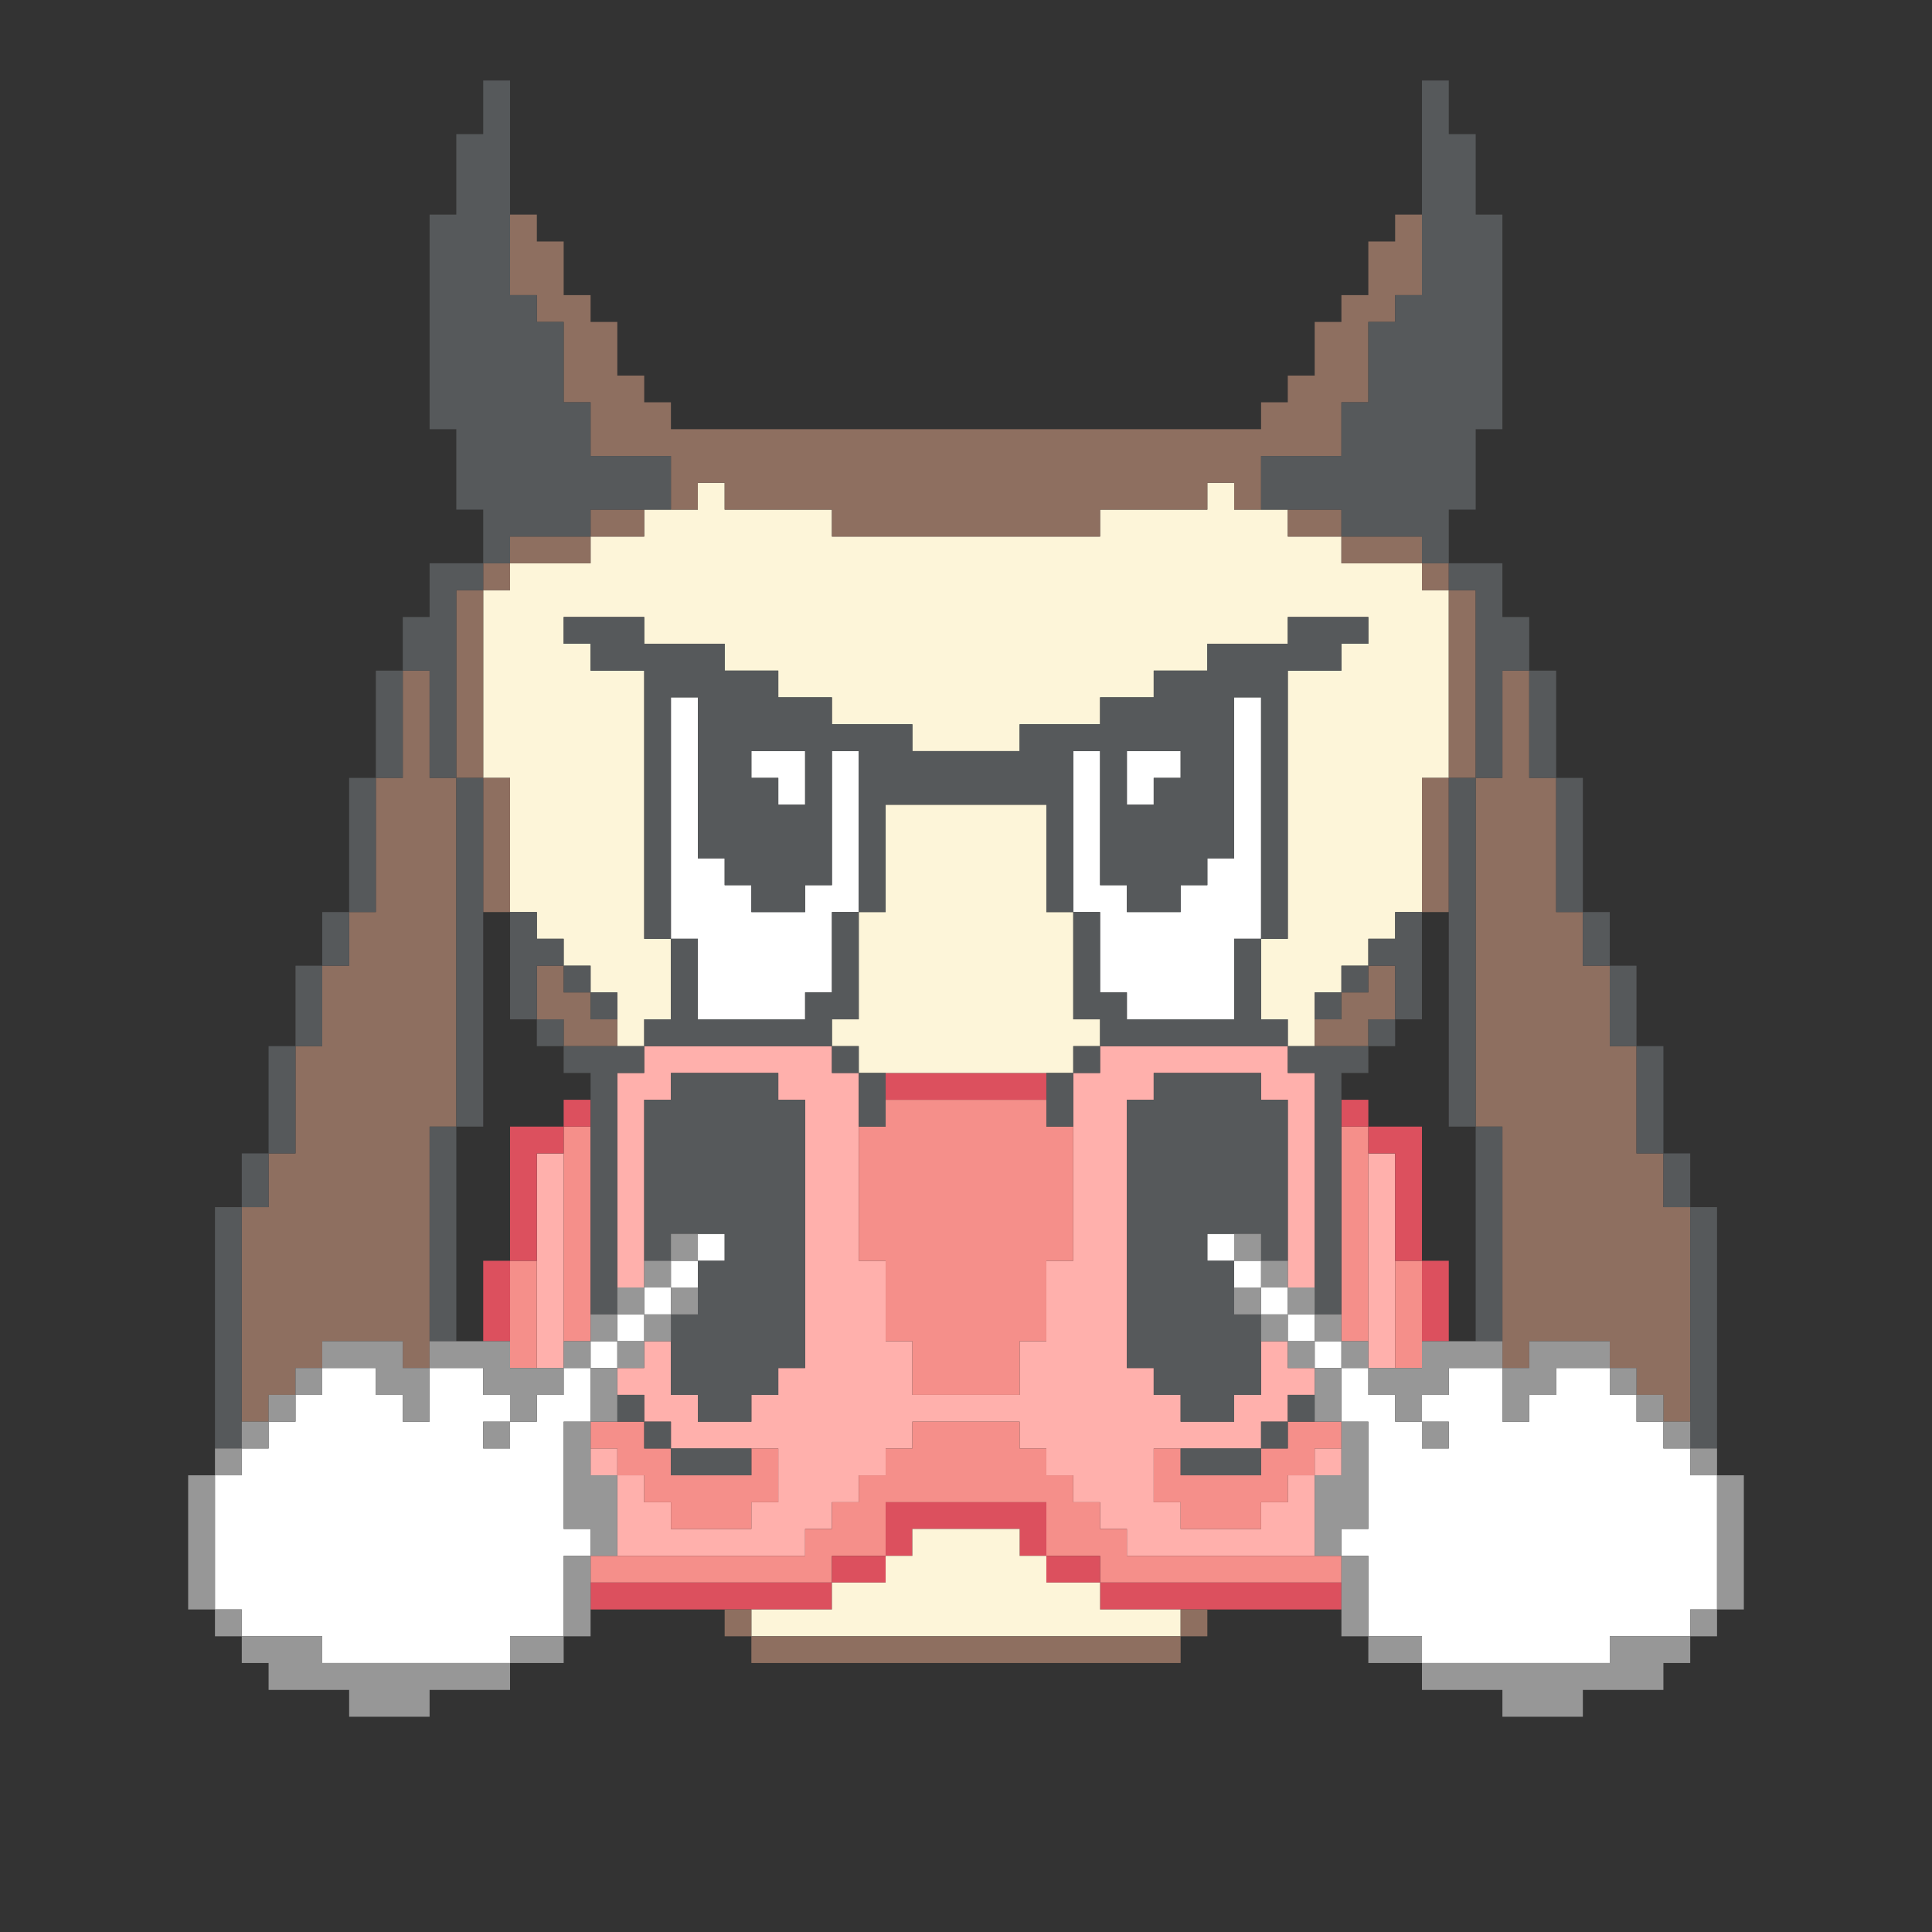 <svg id="Camada_1" data-name="Camada 1" xmlns="http://www.w3.org/2000/svg" viewBox="0 0 192 192">
  <rect x="0" y="0" width="192" height="192" fill="#333333" stroke="none"/>
  <defs>
    <style>
      .cls-1 {
        fill: #ffb0ac;
      }

      .cls-2 {
        fill: #f58f8a;
      }

      .cls-3 {
        fill: #dc505e;
      }

      .cls-4 {
        fill: #fdf5d9;
      }

      .cls-5 {
        fill: #8e6f60;
      }

      .cls-6 {
        fill: #fff;
      }

      .cls-7 {
        fill: #56595b;
      }

      .cls-8 {
        fill: #979797;
      }
    </style>
  </defs>
  <g>
    <g>
      <polygon class="cls-1" points="135.983 114.625 135.983 117.29 135.983 119.965 135.983 122.62 135.983 125.295 135.983 127.949 135.983 130.624 135.983 133.289 135.983 135.954 138.648 135.954 138.648 133.289 138.648 130.624 138.648 127.949 138.648 125.295 138.648 122.62 138.648 119.965 138.648 117.29 138.648 114.625 135.983 114.625"/>
      <rect class="cls-1" x="130.653" y="143.949" width="2.655" height="2.665"/>
      <polygon class="cls-1" points="127.979 149.289 125.324 149.289 125.324 151.943 122.649 151.943 119.984 151.943 117.329 151.943 117.329 149.289 114.654 149.289 114.654 146.614 114.654 143.949 117.329 143.949 119.984 143.949 122.649 143.949 125.324 143.949 125.324 141.284 127.979 141.284 127.979 138.619 130.653 138.619 130.653 135.954 127.979 135.954 127.979 133.289 125.324 133.289 125.324 135.954 125.324 138.619 122.649 138.619 122.649 141.284 119.984 141.284 117.329 141.284 117.329 138.619 114.654 138.619 114.654 135.954 111.989 135.954 111.989 133.289 111.989 130.624 111.989 127.949 111.989 125.295 111.989 122.62 111.989 119.965 111.989 117.29 111.989 114.625 111.989 111.96 111.989 109.295 114.654 109.295 114.654 106.631 117.329 106.631 119.984 106.631 122.649 106.631 125.324 106.631 125.324 109.295 127.979 109.295 127.979 111.96 127.979 114.625 127.979 117.29 127.979 119.965 127.979 122.62 127.979 125.295 127.979 127.949 130.653 127.949 130.653 125.295 130.653 122.62 130.653 119.965 130.653 117.29 130.653 114.625 130.653 111.96 130.653 109.295 130.653 106.631 127.979 106.631 127.979 103.966 125.324 103.966 122.649 103.966 119.984 103.966 117.329 103.966 114.654 103.966 111.989 103.966 109.324 103.966 109.324 106.631 106.659 106.631 106.659 109.295 106.659 111.96 106.659 114.625 106.659 117.29 106.659 119.965 106.659 122.62 106.659 125.295 103.985 125.295 103.985 127.949 103.985 130.624 103.985 133.289 101.33 133.289 101.33 135.954 101.33 138.619 98.655 138.619 96 138.619 93.345 138.619 90.67 138.619 90.67 135.954 90.67 133.289 88.015 133.289 88.015 130.624 88.015 127.949 88.015 125.295 85.341 125.295 85.341 122.62 85.341 119.965 85.341 117.29 85.341 114.625 85.341 111.96 85.341 109.295 85.341 106.631 82.676 106.631 82.676 103.966 80.011 103.966 77.346 103.966 74.671 103.966 72.016 103.966 69.351 103.966 66.676 103.966 64.021 103.966 64.021 106.631 61.347 106.631 61.347 109.295 61.347 111.96 61.347 114.625 61.347 117.29 61.347 119.965 61.347 122.62 61.347 125.295 61.347 127.949 64.021 127.949 64.021 125.295 64.021 122.62 64.021 119.965 64.021 117.29 64.021 114.625 64.021 111.96 64.021 109.295 66.676 109.295 66.676 106.631 69.351 106.631 72.016 106.631 74.671 106.631 77.346 106.631 77.346 109.295 80.011 109.295 80.011 111.96 80.011 114.625 80.011 117.29 80.011 119.965 80.011 122.62 80.011 125.295 80.011 127.949 80.011 130.624 80.011 133.289 80.011 135.954 77.346 135.954 77.346 138.619 74.671 138.619 74.671 141.284 72.016 141.284 69.351 141.284 69.351 138.619 66.676 138.619 66.676 135.954 66.676 133.289 64.021 133.289 64.021 135.954 61.347 135.954 61.347 138.619 64.021 138.619 64.021 141.284 66.676 141.284 66.676 143.949 69.351 143.949 72.016 143.949 74.671 143.949 77.346 143.949 77.346 146.614 77.346 149.289 74.671 149.289 74.671 151.943 72.016 151.943 69.351 151.943 66.676 151.943 66.676 149.289 64.021 149.289 64.021 146.614 61.347 146.614 61.347 149.289 61.347 151.943 61.347 154.618 64.021 154.618 66.676 154.618 69.351 154.618 72.016 154.618 74.671 154.618 77.346 154.618 80.011 154.618 80.011 151.943 82.676 151.943 82.676 149.289 85.341 149.289 85.341 146.614 88.015 146.614 88.015 143.949 90.67 143.949 90.67 141.284 93.345 141.284 96 141.284 98.655 141.284 101.33 141.284 101.33 143.949 103.985 143.949 103.985 146.614 106.659 146.614 106.659 149.289 109.324 149.289 109.324 151.943 111.989 151.943 111.989 154.618 114.654 154.618 117.329 154.618 119.984 154.618 122.649 154.618 125.324 154.618 127.979 154.618 130.653 154.618 130.653 151.943 130.653 149.289 130.653 146.614 127.979 146.614 127.979 149.289"/>
      <rect class="cls-1" x="58.692" y="143.949" width="2.655" height="2.665"/>
      <polygon class="cls-1" points="53.352 117.29 53.352 119.965 53.352 122.62 53.352 125.295 53.352 127.949 53.352 130.624 53.352 133.289 53.352 135.954 56.017 135.954 56.017 133.289 56.017 130.624 56.017 127.949 56.017 125.295 56.017 122.62 56.017 119.965 56.017 117.29 56.017 114.625 53.352 114.625 53.352 117.29"/>
    </g>
    <g>
      <polygon class="cls-2" points="138.648 125.295 138.648 127.949 138.648 130.624 138.648 133.289 138.648 135.954 141.313 135.954 141.313 133.289 141.313 130.624 141.313 127.949 141.313 125.295 138.648 125.295"/>
      <polygon class="cls-2" points="133.308 114.625 133.308 117.29 133.308 119.965 133.308 122.62 133.308 125.295 133.308 127.949 133.308 130.624 133.308 133.289 135.983 133.289 135.983 130.624 135.983 127.949 135.983 125.295 135.983 122.62 135.983 119.965 135.983 117.29 135.983 114.625 135.983 111.96 133.308 111.96 133.308 114.625"/>
      <polygon class="cls-2" points="127.979 154.618 125.324 154.618 122.649 154.618 119.984 154.618 117.329 154.618 114.654 154.618 111.989 154.618 111.989 151.943 109.324 151.943 109.324 149.289 106.659 149.289 106.659 146.614 103.985 146.614 103.985 143.949 101.33 143.949 101.33 141.284 98.655 141.284 96 141.284 93.345 141.284 90.67 141.284 90.67 143.949 88.015 143.949 88.015 146.614 85.341 146.614 85.341 149.289 82.676 149.289 82.676 151.943 80.011 151.943 80.011 154.618 77.346 154.618 74.671 154.618 72.016 154.618 69.351 154.618 66.676 154.618 64.021 154.618 61.347 154.618 58.692 154.618 58.692 157.273 61.347 157.273 64.021 157.273 66.676 157.273 69.351 157.273 72.016 157.273 74.671 157.273 77.346 157.273 80.011 157.273 82.676 157.273 82.676 154.618 85.341 154.618 88.015 154.618 88.015 151.943 88.015 149.289 90.67 149.289 93.345 149.289 96 149.289 98.655 149.289 101.33 149.289 103.985 149.289 103.985 151.943 103.985 154.618 106.659 154.618 109.324 154.618 109.324 157.273 111.989 157.273 114.654 157.273 117.329 157.273 119.984 157.273 122.649 157.273 125.324 157.273 127.979 157.273 130.653 157.273 133.308 157.273 133.308 154.618 130.653 154.618 127.979 154.618"/>
      <polygon class="cls-2" points="127.979 141.284 127.979 143.949 125.324 143.949 125.324 146.614 122.649 146.614 119.984 146.614 117.329 146.614 117.329 143.949 114.654 143.949 114.654 146.614 114.654 149.289 117.329 149.289 117.329 151.943 119.984 151.943 122.649 151.943 125.324 151.943 125.324 149.289 127.979 149.289 127.979 146.614 130.653 146.614 130.653 143.949 133.308 143.949 133.308 141.284 130.653 141.284 127.979 141.284"/>
      <polygon class="cls-2" points="88.015 127.949 88.015 130.624 88.015 133.289 90.67 133.289 90.67 135.954 90.67 138.619 93.345 138.619 96 138.619 98.655 138.619 101.33 138.619 101.33 135.954 101.33 133.289 103.985 133.289 103.985 130.624 103.985 127.949 103.985 125.295 106.659 125.295 106.659 122.62 106.659 119.965 106.659 117.29 106.659 114.625 106.659 111.96 103.985 111.96 103.985 109.295 101.33 109.295 98.655 109.295 96 109.295 93.345 109.295 90.67 109.295 88.015 109.295 88.015 111.96 85.341 111.96 85.341 114.625 85.341 117.29 85.341 119.965 85.341 122.62 85.341 125.295 88.015 125.295 88.015 127.949"/>
      <polygon class="cls-2" points="58.692 143.949 61.347 143.949 61.347 146.614 64.021 146.614 64.021 149.289 66.676 149.289 66.676 151.943 69.351 151.943 72.016 151.943 74.671 151.943 74.671 149.289 77.346 149.289 77.346 146.614 77.346 143.949 74.671 143.949 74.671 146.614 72.016 146.614 69.351 146.614 66.676 146.614 66.676 143.949 64.021 143.949 64.021 141.284 61.347 141.284 58.692 141.284 58.692 143.949"/>
      <polygon class="cls-2" points="58.692 130.624 58.692 127.949 58.692 125.295 58.692 122.62 58.692 119.965 58.692 117.29 58.692 114.625 58.692 111.96 56.017 111.96 56.017 114.625 56.017 117.29 56.017 119.965 56.017 122.62 56.017 125.295 56.017 127.949 56.017 130.624 56.017 133.289 58.692 133.289 58.692 130.624"/>
      <polygon class="cls-2" points="50.687 127.949 50.687 130.624 50.687 133.289 50.687 135.954 53.352 135.954 53.352 133.289 53.352 130.624 53.352 127.949 53.352 125.295 50.687 125.295 50.687 127.949"/>
    </g>
    <g>
      <polygon class="cls-3" points="141.313 125.295 141.313 127.949 141.313 130.624 141.313 133.289 143.978 133.289 143.978 130.624 143.978 127.949 143.978 125.295 141.313 125.295"/>
      <polygon class="cls-3" points="141.313 119.965 141.313 117.29 141.313 114.625 141.313 111.96 138.648 111.96 135.983 111.96 135.983 114.625 138.648 114.625 138.648 117.29 138.648 119.965 138.648 122.62 138.648 125.295 141.313 125.295 141.313 122.62 141.313 119.965"/>
      <rect class="cls-3" x="133.308" y="109.295" width="2.675" height="2.665"/>
      <polygon class="cls-3" points="127.979 157.273 125.324 157.273 122.649 157.273 119.984 157.273 117.329 157.273 114.654 157.273 111.989 157.273 109.324 157.273 109.324 159.948 111.989 159.948 114.654 159.948 117.329 159.948 119.984 159.948 122.649 159.948 125.324 159.948 127.979 159.948 130.653 159.948 133.308 159.948 133.308 157.273 130.653 157.273 127.979 157.273"/>
      <polygon class="cls-3" points="106.659 154.618 103.985 154.618 103.985 157.273 106.659 157.273 109.324 157.273 109.324 154.618 106.659 154.618"/>
      <polygon class="cls-3" points="103.985 149.289 101.33 149.289 98.655 149.289 96 149.289 93.345 149.289 90.67 149.289 88.015 149.289 88.015 151.943 88.015 154.618 90.67 154.618 90.67 151.943 93.345 151.943 96 151.943 98.655 151.943 101.33 151.943 101.33 154.618 103.985 154.618 103.985 151.943 103.985 149.289"/>
      <polygon class="cls-3" points="93.345 109.295 96 109.295 98.655 109.295 101.33 109.295 103.985 109.295 103.985 106.631 101.33 106.631 98.655 106.631 96 106.631 93.345 106.631 90.67 106.631 88.015 106.631 88.015 109.295 90.67 109.295 93.345 109.295"/>
      <polygon class="cls-3" points="82.676 154.618 82.676 157.273 85.341 157.273 88.015 157.273 88.015 154.618 85.341 154.618 82.676 154.618"/>
      <polygon class="cls-3" points="77.346 157.273 74.671 157.273 72.016 157.273 69.351 157.273 66.676 157.273 64.021 157.273 61.347 157.273 58.692 157.273 58.692 159.948 61.347 159.948 64.021 159.948 66.676 159.948 69.351 159.948 72.016 159.948 74.671 159.948 77.346 159.948 80.011 159.948 82.676 159.948 82.676 157.273 80.011 157.273 77.346 157.273"/>
      <rect class="cls-3" x="56.017" y="109.295" width="2.675" height="2.665"/>
      <polygon class="cls-3" points="50.687 111.96 50.687 114.625 50.687 117.29 50.687 119.965 50.687 122.62 50.687 125.295 53.352 125.295 53.352 122.62 53.352 119.965 53.352 117.29 53.352 114.625 56.017 114.625 56.017 111.96 53.352 111.96 50.687 111.96"/>
      <polygon class="cls-3" points="48.022 127.949 48.022 130.624 48.022 133.289 50.687 133.289 50.687 130.624 50.687 127.949 50.687 125.295 48.022 125.295 48.022 127.949"/>
    </g>
    <g>
      <polygon class="cls-4" points="141.313 58.653 141.313 55.978 138.648 55.978 135.983 55.978 133.308 55.978 133.308 53.323 130.653 53.323 127.979 53.323 127.979 50.648 125.324 50.648 122.649 50.648 122.649 47.983 119.984 47.983 119.984 50.648 117.329 50.648 114.654 50.648 111.989 50.648 109.324 50.648 109.324 53.323 106.659 53.323 103.985 53.323 101.33 53.323 98.655 53.323 96 53.323 93.345 53.323 90.67 53.323 88.015 53.323 85.341 53.323 82.676 53.323 82.676 50.648 80.011 50.648 77.346 50.648 74.671 50.648 72.016 50.648 72.016 47.983 69.351 47.983 69.351 50.648 66.676 50.648 64.021 50.648 64.021 53.323 61.347 53.323 58.692 53.323 58.692 55.978 56.017 55.978 53.352 55.978 50.687 55.978 50.687 58.653 48.022 58.653 48.022 61.318 48.022 63.972 48.022 66.647 48.022 69.302 48.022 71.977 48.022 74.642 48.022 77.307 50.687 77.307 50.687 79.972 50.687 82.647 50.687 85.301 50.687 87.966 50.687 90.641 53.352 90.641 53.352 93.296 56.017 93.296 56.017 95.971 58.692 95.971 58.692 98.626 61.347 98.626 61.347 101.301 61.347 103.966 64.021 103.966 64.021 101.301 66.676 101.301 66.676 98.626 66.676 95.971 66.676 93.296 64.021 93.296 64.021 90.641 64.021 87.966 64.021 85.301 64.021 82.647 64.021 79.972 64.021 77.307 64.021 74.642 64.021 71.977 64.021 69.302 64.021 66.647 61.347 66.647 58.692 66.647 58.692 63.972 56.017 63.972 56.017 61.318 58.692 61.318 61.347 61.318 64.021 61.318 64.021 63.972 66.676 63.972 69.351 63.972 72.016 63.972 72.016 66.647 74.671 66.647 77.346 66.647 77.346 69.302 80.011 69.302 82.676 69.302 82.676 71.977 85.341 71.977 88.015 71.977 90.67 71.977 90.67 74.642 93.345 74.642 96 74.642 98.655 74.642 101.33 74.642 101.33 71.977 103.985 71.977 106.659 71.977 109.324 71.977 109.324 69.302 111.989 69.302 114.654 69.302 114.654 66.647 117.329 66.647 119.984 66.647 119.984 63.972 122.649 63.972 125.324 63.972 127.979 63.972 127.979 61.318 130.653 61.318 133.308 61.318 135.983 61.318 135.983 63.972 133.308 63.972 133.308 66.647 130.653 66.647 127.979 66.647 127.979 69.302 127.979 71.977 127.979 74.642 127.979 77.307 127.979 79.972 127.979 82.647 127.979 85.301 127.979 87.966 127.979 90.641 127.979 93.296 125.324 93.296 125.324 95.971 125.324 98.626 125.324 101.301 127.979 101.301 127.979 103.966 130.653 103.966 130.653 101.301 130.653 98.626 133.308 98.626 133.308 95.971 135.983 95.971 135.983 93.296 138.648 93.296 138.648 90.641 141.313 90.641 141.313 87.966 141.313 85.301 141.313 82.647 141.313 79.972 141.313 77.307 143.978 77.307 143.978 74.642 143.978 71.977 143.978 69.302 143.978 66.647 143.978 63.972 143.978 61.318 143.978 58.653 141.313 58.653"/>
      <polygon class="cls-4" points="111.989 159.948 109.324 159.948 109.324 157.273 106.659 157.273 103.985 157.273 103.985 154.618 101.33 154.618 101.33 151.943 98.655 151.943 96 151.943 93.345 151.943 90.67 151.943 90.67 154.618 88.015 154.618 88.015 157.273 85.341 157.273 82.676 157.273 82.676 159.948 80.011 159.948 77.346 159.948 74.671 159.948 74.671 162.613 77.346 162.613 80.011 162.613 82.676 162.613 85.341 162.613 88.015 162.613 90.67 162.613 93.345 162.613 96 162.613 98.655 162.613 101.33 162.613 103.985 162.613 106.659 162.613 109.324 162.613 111.989 162.613 114.654 162.613 117.329 162.613 117.329 159.948 114.654 159.948 111.989 159.948"/>
      <polygon class="cls-4" points="103.985 85.301 103.985 82.647 103.985 79.972 101.33 79.972 98.655 79.972 96 79.972 93.345 79.972 90.67 79.972 88.015 79.972 88.015 82.647 88.015 85.301 88.015 87.966 88.015 90.641 85.341 90.641 85.341 93.296 85.341 95.971 85.341 98.626 85.341 101.301 82.676 101.301 82.676 103.966 85.341 103.966 85.341 106.631 88.015 106.631 90.67 106.631 93.345 106.631 96 106.631 98.655 106.631 101.33 106.631 103.985 106.631 106.659 106.631 106.659 103.966 109.324 103.966 109.324 101.301 106.659 101.301 106.659 98.626 106.659 95.971 106.659 93.296 106.659 90.641 103.985 90.641 103.985 87.966 103.985 85.301"/>
    </g>
    <g>
      <polygon class="cls-5" points="165.307 119.965 165.307 117.29 165.307 114.625 162.632 114.625 162.632 111.96 162.632 109.295 162.632 106.631 162.632 103.966 159.977 103.966 159.977 101.301 159.977 98.626 159.977 95.971 157.302 95.971 157.302 93.296 157.302 90.641 154.647 90.641 154.647 87.966 154.647 85.301 154.647 82.647 154.647 79.972 154.647 77.307 151.972 77.307 151.972 74.642 151.972 71.977 151.972 69.302 151.972 66.647 149.308 66.647 149.308 69.302 149.308 71.977 149.308 74.642 149.308 77.307 146.653 77.307 146.653 79.972 146.653 82.647 146.653 85.301 146.653 87.966 146.653 90.641 146.653 93.296 146.653 95.971 146.653 98.626 146.653 101.301 146.653 103.966 146.653 106.631 146.653 109.295 146.653 111.96 149.308 111.96 149.308 114.625 149.308 117.29 149.308 119.965 149.308 122.62 149.308 125.295 149.308 127.949 149.308 130.624 149.308 133.289 149.308 135.954 151.972 135.954 151.972 133.289 154.647 133.289 157.302 133.289 159.977 133.289 159.977 135.954 162.632 135.954 162.632 138.619 165.307 138.619 165.307 141.284 167.972 141.284 167.972 138.619 167.972 135.954 167.972 133.289 167.972 130.624 167.972 127.949 167.972 125.295 167.972 122.62 167.972 119.965 165.307 119.965"/>
      <polygon class="cls-5" points="146.653 71.977 146.653 69.302 146.653 66.647 146.653 63.972 146.653 61.318 146.653 58.653 143.978 58.653 143.978 61.318 143.978 63.972 143.978 66.647 143.978 69.302 143.978 71.977 143.978 74.642 143.978 77.307 146.653 77.307 146.653 74.642 146.653 71.977"/>
      <polygon class="cls-5" points="141.313 79.972 141.313 82.647 141.313 85.301 141.313 87.966 141.313 90.641 143.978 90.641 143.978 87.966 143.978 85.301 143.978 82.647 143.978 79.972 143.978 77.307 141.313 77.307 141.313 79.972"/>
      <rect class="cls-5" x="141.313" y="55.978" width="2.665" height="2.675"/>
      <polygon class="cls-5" points="138.648 53.323 135.983 53.323 133.308 53.323 133.308 55.978 135.983 55.978 138.648 55.978 141.313 55.978 141.313 53.323 138.648 53.323"/>
      <polygon class="cls-5" points="135.983 98.626 133.308 98.626 133.308 101.301 130.653 101.301 130.653 103.966 133.308 103.966 135.983 103.966 135.983 101.301 138.648 101.301 138.648 98.626 138.648 95.971 135.983 95.971 135.983 98.626"/>
      <polygon class="cls-5" points="130.653 50.648 127.979 50.648 127.979 53.323 130.653 53.323 133.308 53.323 133.308 50.648 130.653 50.648"/>
      <polygon class="cls-5" points="130.653 45.318 133.308 45.318 133.308 42.653 133.308 39.979 135.983 39.979 135.983 37.324 135.983 34.659 135.983 31.994 138.648 31.994 138.648 29.329 141.313 29.329 141.313 26.654 141.313 23.999 141.313 21.324 138.648 21.324 138.648 23.999 135.983 23.999 135.983 26.654 135.983 29.329 133.308 29.329 133.308 31.994 130.653 31.994 130.653 34.659 130.653 37.324 127.979 37.324 127.979 39.979 125.324 39.979 125.324 42.653 122.649 42.653 119.984 42.653 117.329 42.653 114.654 42.653 111.989 42.653 109.324 42.653 106.659 42.653 103.985 42.653 101.33 42.653 98.655 42.653 96 42.653 93.345 42.653 90.67 42.653 88.015 42.653 85.341 42.653 82.676 42.653 80.011 42.653 77.346 42.653 74.671 42.653 72.016 42.653 69.351 42.653 66.676 42.653 66.676 39.979 64.021 39.979 64.021 37.324 61.347 37.324 61.347 34.659 61.347 31.994 58.692 31.994 58.692 29.329 56.017 29.329 56.017 26.654 56.017 23.999 53.352 23.999 53.352 21.324 50.687 21.324 50.687 23.999 50.687 26.654 50.687 29.329 53.352 29.329 53.352 31.994 56.017 31.994 56.017 34.659 56.017 37.324 56.017 39.979 58.692 39.979 58.692 42.653 58.692 45.318 61.347 45.318 64.021 45.318 66.676 45.318 66.676 47.983 66.676 50.648 69.351 50.648 69.351 47.983 72.016 47.983 72.016 50.648 74.671 50.648 77.346 50.648 80.011 50.648 82.676 50.648 82.676 53.323 85.341 53.323 88.015 53.323 90.67 53.323 93.345 53.323 96 53.323 98.655 53.323 101.33 53.323 103.985 53.323 106.659 53.323 109.324 53.323 109.324 50.648 111.989 50.648 114.654 50.648 117.329 50.648 119.984 50.648 119.984 47.983 122.649 47.983 122.649 50.648 125.324 50.648 125.324 47.983 125.324 45.318 127.979 45.318 130.653 45.318"/>
      <rect class="cls-5" x="117.329" y="159.948" width="2.655" height="2.665"/>
      <polygon class="cls-5" points="111.989 162.613 109.324 162.613 106.659 162.613 103.985 162.613 101.33 162.613 98.655 162.613 96 162.613 93.345 162.613 90.67 162.613 88.015 162.613 85.341 162.613 82.676 162.613 80.011 162.613 77.346 162.613 74.671 162.613 74.671 165.268 77.346 165.268 80.011 165.268 82.676 165.268 85.341 165.268 88.015 165.268 90.67 165.268 93.345 165.268 96 165.268 98.655 165.268 101.33 165.268 103.985 165.268 106.659 165.268 109.324 165.268 111.989 165.268 114.654 165.268 117.329 165.268 117.329 162.613 114.654 162.613 111.989 162.613"/>
      <rect class="cls-5" x="72.016" y="159.948" width="2.655" height="2.665"/>
      <polygon class="cls-5" points="58.692 50.648 58.692 53.323 61.347 53.323 64.021 53.323 64.021 50.648 61.347 50.648 58.692 50.648"/>
      <polygon class="cls-5" points="58.692 98.626 56.017 98.626 56.017 95.971 53.352 95.971 53.352 98.626 53.352 101.301 56.017 101.301 56.017 103.966 58.692 103.966 61.347 103.966 61.347 101.301 58.692 101.301 58.692 98.626"/>
      <polygon class="cls-5" points="53.352 53.323 50.687 53.323 50.687 55.978 53.352 55.978 56.017 55.978 58.692 55.978 58.692 53.323 56.017 53.323 53.352 53.323"/>
      <polygon class="cls-5" points="48.022 82.647 48.022 85.301 48.022 87.966 48.022 90.641 50.687 90.641 50.687 87.966 50.687 85.301 50.687 82.647 50.687 79.972 50.687 77.307 48.022 77.307 48.022 79.972 48.022 82.647"/>
      <rect class="cls-5" x="48.022" y="55.978" width="2.665" height="2.675"/>
      <polygon class="cls-5" points="45.347 61.318 45.347 63.972 45.347 66.647 45.347 69.302 45.347 71.977 45.347 74.642 45.347 77.307 48.022 77.307 48.022 74.642 48.022 71.977 48.022 69.302 48.022 66.647 48.022 63.972 48.022 61.318 48.022 58.653 45.347 58.653 45.347 61.318"/>
      <polygon class="cls-5" points="42.692 74.642 42.692 71.977 42.692 69.302 42.692 66.647 40.028 66.647 40.028 69.302 40.028 71.977 40.028 74.642 40.028 77.307 37.353 77.307 37.353 79.972 37.353 82.647 37.353 85.301 37.353 87.966 37.353 90.641 34.698 90.641 34.698 93.296 34.698 95.971 32.023 95.971 32.023 98.626 32.023 101.301 32.023 103.966 29.368 103.966 29.368 106.631 29.368 109.295 29.368 111.96 29.368 114.625 26.693 114.625 26.693 117.29 26.693 119.965 24.028 119.965 24.028 122.62 24.028 125.295 24.028 127.949 24.028 130.624 24.028 133.289 24.028 135.954 24.028 138.619 24.028 141.284 26.693 141.284 26.693 138.619 29.368 138.619 29.368 135.954 32.023 135.954 32.023 133.289 34.698 133.289 37.353 133.289 40.028 133.289 40.028 135.954 42.692 135.954 42.692 133.289 42.692 130.624 42.692 127.949 42.692 125.295 42.692 122.62 42.692 119.965 42.692 117.29 42.692 114.625 42.692 111.96 45.347 111.96 45.347 109.295 45.347 106.631 45.347 103.966 45.347 101.301 45.347 98.626 45.347 95.971 45.347 93.296 45.347 90.641 45.347 87.966 45.347 85.301 45.347 82.647 45.347 79.972 45.347 77.307 42.692 77.307 42.692 74.642"/>
    </g>
    <g>
      <polygon class="cls-6" points="167.972 146.614 167.972 143.949 165.307 143.949 165.307 141.284 162.632 141.284 162.632 138.619 159.977 138.619 159.977 135.954 157.302 135.954 154.647 135.954 154.647 138.619 151.972 138.619 151.972 141.284 149.308 141.284 149.308 138.619 149.308 135.954 146.653 135.954 143.978 135.954 143.978 138.619 141.313 138.619 141.313 141.284 143.978 141.284 143.978 143.949 141.313 143.949 141.313 141.284 138.648 141.284 138.648 138.619 135.983 138.619 135.983 135.954 133.308 135.954 133.308 138.619 133.308 141.284 135.983 141.284 135.983 143.949 135.983 146.614 135.983 149.289 135.983 151.943 133.308 151.943 133.308 154.618 135.983 154.618 135.983 157.273 135.983 159.948 135.983 162.613 138.648 162.613 141.313 162.613 141.313 165.268 143.978 165.268 146.653 165.268 149.308 165.268 151.972 165.268 154.647 165.268 157.302 165.268 159.977 165.268 159.977 162.613 162.632 162.613 165.307 162.613 167.972 162.613 167.972 159.948 170.637 159.948 170.637 157.273 170.637 154.618 170.637 151.943 170.637 149.289 170.637 146.614 167.972 146.614"/>
      <rect class="cls-6" x="130.653" y="133.289" width="2.655" height="2.665"/>
      <rect class="cls-6" x="127.978" y="130.624" width="2.675" height="2.665"/>
      <rect class="cls-6" x="125.324" y="127.95" width="2.655" height="2.675"/>
      <rect class="cls-6" x="122.649" y="125.295" width="2.675" height="2.655"/>
      <rect class="cls-6" x="119.984" y="122.62" width="2.665" height="2.675"/>
      <polygon class="cls-6" points="122.649 101.301 122.649 98.626 122.649 95.971 122.649 93.296 125.324 93.296 125.324 90.641 125.324 87.966 125.324 85.301 125.324 82.647 125.324 79.972 125.324 77.307 125.324 74.642 125.324 71.977 125.324 69.302 122.649 69.302 122.649 71.977 122.649 74.642 122.649 77.307 122.649 79.972 122.649 82.647 122.649 85.301 119.984 85.301 119.984 87.966 117.329 87.966 117.329 90.641 114.654 90.641 111.989 90.641 111.989 87.966 109.324 87.966 109.324 85.301 109.324 82.647 109.324 79.972 109.324 77.307 109.324 74.642 106.659 74.642 106.659 77.307 106.659 79.972 106.659 82.647 106.659 85.301 106.659 87.966 106.659 90.641 109.324 90.641 109.324 93.296 109.324 95.971 109.324 98.626 111.989 98.626 111.989 101.301 114.654 101.301 117.329 101.301 119.984 101.301 122.649 101.301"/>
      <polygon class="cls-6" points="114.654 77.307 117.329 77.307 117.329 74.642 114.654 74.642 111.989 74.642 111.989 77.307 111.989 79.972 114.654 79.972 114.654 77.307"/>
      <polygon class="cls-6" points="82.676 77.307 82.676 79.972 82.676 82.647 82.676 85.301 82.676 87.966 80.011 87.966 80.011 90.641 77.346 90.641 74.671 90.641 74.671 87.966 72.016 87.966 72.016 85.301 69.351 85.301 69.351 82.647 69.351 79.972 69.351 77.307 69.351 74.642 69.351 71.977 69.351 69.302 66.676 69.302 66.676 71.977 66.676 74.642 66.676 77.307 66.676 79.972 66.676 82.647 66.676 85.301 66.676 87.966 66.676 90.641 66.676 93.296 69.351 93.296 69.351 95.971 69.351 98.626 69.351 101.301 72.016 101.301 74.671 101.301 77.346 101.301 80.011 101.301 80.011 98.626 82.676 98.626 82.676 95.971 82.676 93.296 82.676 90.641 85.341 90.641 85.341 87.966 85.341 85.301 85.341 82.647 85.341 79.972 85.341 77.307 85.341 74.642 82.676 74.642 82.676 77.307"/>
      <polygon class="cls-6" points="77.346 79.972 80.011 79.972 80.011 77.307 80.011 74.642 77.346 74.642 74.671 74.642 74.671 77.307 77.346 77.307 77.346 79.972"/>
      <rect class="cls-6" x="69.351" y="122.62" width="2.665" height="2.675"/>
      <rect class="cls-6" x="66.676" y="125.295" width="2.675" height="2.655"/>
      <rect class="cls-6" x="64.022" y="127.95" width="2.655" height="2.675"/>
      <rect class="cls-6" x="61.347" y="130.624" width="2.675" height="2.665"/>
      <rect class="cls-6" x="58.692" y="133.289" width="2.655" height="2.665"/>
      <polygon class="cls-6" points="56.017 138.619 53.352 138.619 53.352 141.284 50.687 141.284 50.687 143.949 48.022 143.949 48.022 141.284 50.687 141.284 50.687 138.619 48.022 138.619 48.022 135.954 45.347 135.954 42.692 135.954 42.692 138.619 42.692 141.284 40.028 141.284 40.028 138.619 37.353 138.619 37.353 135.954 34.698 135.954 32.023 135.954 32.023 138.619 29.368 138.619 29.368 141.284 26.693 141.284 26.693 143.949 24.028 143.949 24.028 146.614 21.363 146.614 21.363 149.289 21.363 151.943 21.363 154.618 21.363 157.273 21.363 159.948 24.028 159.948 24.028 162.613 26.693 162.613 29.368 162.613 32.023 162.613 32.023 165.268 34.698 165.268 37.353 165.268 40.028 165.268 42.692 165.268 45.347 165.268 48.022 165.268 50.687 165.268 50.687 162.613 53.352 162.613 56.017 162.613 56.017 159.948 56.017 157.273 56.017 154.618 58.692 154.618 58.692 151.943 56.017 151.943 56.017 149.289 56.017 146.614 56.017 143.949 56.017 141.284 58.692 141.284 58.692 138.619 58.692 135.954 56.017 135.954 56.017 138.619"/>
    </g>
    <g>
      <polygon class="cls-7" points="167.972 119.965 167.972 122.62 167.972 125.295 167.972 127.949 167.972 130.624 167.972 133.289 167.972 135.954 167.972 138.619 167.972 141.284 167.972 143.949 170.637 143.949 170.637 141.284 170.637 138.619 170.637 135.954 170.637 133.289 170.637 130.624 170.637 127.949 170.637 125.295 170.637 122.62 170.637 119.965 167.972 119.965"/>
      <polygon class="cls-7" points="167.972 114.625 165.307 114.625 165.307 117.29 165.307 119.965 167.972 119.965 167.972 117.29 167.972 114.625"/>
      <polygon class="cls-7" points="165.307 109.295 165.307 106.631 165.307 103.966 162.632 103.966 162.632 106.631 162.632 109.295 162.632 111.96 162.632 114.625 165.307 114.625 165.307 111.96 165.307 109.295"/>
      <polygon class="cls-7" points="162.632 98.626 162.632 95.971 159.977 95.971 159.977 98.626 159.977 101.301 159.977 103.966 162.632 103.966 162.632 101.301 162.632 98.626"/>
      <polygon class="cls-7" points="159.977 90.641 157.302 90.641 157.302 93.296 157.302 95.971 159.977 95.971 159.977 93.296 159.977 90.641"/>
      <polygon class="cls-7" points="157.302 85.301 157.302 82.647 157.302 79.972 157.302 77.307 154.647 77.307 154.647 79.972 154.647 82.647 154.647 85.301 154.647 87.966 154.647 90.641 157.302 90.641 157.302 87.966 157.302 85.301"/>
      <polygon class="cls-7" points="154.647 71.977 154.647 69.302 154.647 66.647 151.972 66.647 151.972 69.302 151.972 71.977 151.972 74.642 151.972 77.307 154.647 77.307 154.647 74.642 154.647 71.977"/>
      <polygon class="cls-7" points="151.972 61.318 149.308 61.318 149.308 58.653 149.308 55.978 146.653 55.978 143.978 55.978 143.978 58.653 146.653 58.653 146.653 61.318 146.653 63.972 146.653 66.647 146.653 69.302 146.653 71.977 146.653 74.642 146.653 77.307 149.308 77.307 149.308 74.642 149.308 71.977 149.308 69.302 149.308 66.647 151.972 66.647 151.972 63.972 151.972 61.318"/>
      <polygon class="cls-7" points="146.653 117.29 146.653 119.965 146.653 122.62 146.653 125.295 146.653 127.949 146.653 130.624 146.653 133.289 149.308 133.289 149.308 130.624 149.308 127.949 149.308 125.295 149.308 122.62 149.308 119.965 149.308 117.29 149.308 114.625 149.308 111.96 146.653 111.96 146.653 114.625 146.653 117.29"/>
      <polygon class="cls-7" points="143.978 79.972 143.978 82.647 143.978 85.301 143.978 87.966 143.978 90.641 143.978 93.296 143.978 95.971 143.978 98.626 143.978 101.301 143.978 103.966 143.978 106.631 143.978 109.295 143.978 111.96 146.653 111.96 146.653 109.295 146.653 106.631 146.653 103.966 146.653 101.301 146.653 98.626 146.653 95.971 146.653 93.296 146.653 90.641 146.653 87.966 146.653 85.301 146.653 82.647 146.653 79.972 146.653 77.307 143.978 77.307 143.978 79.972"/>
      <polygon class="cls-7" points="143.978 50.648 146.653 50.648 146.653 47.983 146.653 45.318 146.653 42.653 149.308 42.653 149.308 39.979 149.308 37.324 149.308 34.659 149.308 31.994 149.308 29.329 149.308 26.654 149.308 23.999 149.308 21.324 146.653 21.324 146.653 18.66 146.653 15.995 146.653 13.33 143.978 13.33 143.978 10.655 143.978 8 141.313 8 141.313 10.655 141.313 13.33 141.313 15.995 141.313 18.66 141.313 21.324 141.313 23.999 141.313 26.654 141.313 29.329 138.648 29.329 138.648 31.994 135.983 31.994 135.983 34.659 135.983 37.324 135.983 39.979 133.308 39.979 133.308 42.653 133.308 45.318 130.653 45.318 127.979 45.318 125.324 45.318 125.324 47.983 125.324 50.648 127.979 50.648 130.653 50.648 133.308 50.648 133.308 53.323 135.983 53.323 138.648 53.323 141.313 53.323 141.313 55.978 143.978 55.978 143.978 53.323 143.978 50.648"/>
      <polygon class="cls-7" points="138.648 93.296 135.983 93.296 135.983 95.971 138.648 95.971 138.648 98.626 138.648 101.301 141.313 101.301 141.313 98.626 141.313 95.971 141.313 93.296 141.313 90.641 138.648 90.641 138.648 93.296"/>
      <rect class="cls-7" x="135.983" y="101.301" width="2.665" height="2.665"/>
      <rect class="cls-7" x="133.308" y="95.971" width="2.675" height="2.655"/>
      <polygon class="cls-7" points="130.653 103.966 127.979 103.966 127.979 106.631 130.653 106.631 130.653 109.295 130.653 111.96 130.653 114.625 130.653 117.29 130.653 119.965 130.653 122.62 130.653 125.295 130.653 127.949 130.653 130.624 133.308 130.624 133.308 127.949 133.308 125.295 133.308 122.62 133.308 119.965 133.308 117.29 133.308 114.625 133.308 111.96 133.308 109.295 133.308 106.631 135.983 106.631 135.983 103.966 133.308 103.966 130.653 103.966"/>
      <rect class="cls-7" x="130.653" y="98.626" width="2.655" height="2.675"/>
      <rect class="cls-7" x="127.978" y="138.619" width="2.675" height="2.665"/>
      <rect class="cls-7" x="125.324" y="141.284" width="2.655" height="2.665"/>
      <polygon class="cls-7" points="125.324 101.301 125.324 98.626 125.324 95.971 125.324 93.296 122.649 93.296 122.649 95.971 122.649 98.626 122.649 101.301 119.984 101.301 117.329 101.301 114.654 101.301 111.989 101.301 111.989 98.626 109.324 98.626 109.324 95.971 109.324 93.296 109.324 90.641 106.659 90.641 106.659 93.296 106.659 95.971 106.659 98.626 106.659 101.301 109.324 101.301 109.324 103.966 111.989 103.966 114.654 103.966 117.329 103.966 119.984 103.966 122.649 103.966 125.324 103.966 127.979 103.966 127.979 101.301 125.324 101.301"/>
      <polygon class="cls-7" points="119.984 143.949 117.329 143.949 117.329 146.614 119.984 146.614 122.649 146.614 125.324 146.614 125.324 143.949 122.649 143.949 119.984 143.949"/>
      <polygon class="cls-7" points="117.329 138.619 117.329 141.284 119.984 141.284 122.649 141.284 122.649 138.619 125.324 138.619 125.324 135.954 125.324 133.289 125.324 130.624 122.649 130.624 122.649 127.949 122.649 125.295 119.984 125.295 119.984 122.62 122.649 122.62 125.324 122.62 125.324 125.295 127.979 125.295 127.979 122.62 127.979 119.965 127.979 117.29 127.979 114.625 127.979 111.96 127.979 109.295 125.324 109.295 125.324 106.631 122.649 106.631 119.984 106.631 117.329 106.631 114.654 106.631 114.654 109.295 111.989 109.295 111.989 111.96 111.989 114.625 111.989 117.29 111.989 119.965 111.989 122.62 111.989 125.295 111.989 127.949 111.989 130.624 111.989 133.289 111.989 135.954 114.654 135.954 114.654 138.619 117.329 138.619"/>
      <rect class="cls-7" x="106.659" y="103.966" width="2.665" height="2.665"/>
      <polygon class="cls-7" points="103.985 109.295 103.985 111.96 106.659 111.96 106.659 109.295 106.659 106.631 103.985 106.631 103.985 109.295"/>
      <path class="cls-7" d="M106.66,85.302V74.642h2.665V87.966h2.665v2.675h5.34V87.966h2.655V85.302h2.665V69.302h2.675V93.296h2.655V66.647h5.33V63.972h2.675V61.318h-8.005v2.655h-7.995v2.675h-5.33v2.655h-5.33v2.675H101.33V74.642H90.67V71.977H82.676V69.302h-5.33V66.647h-5.33V63.972H64.022V61.318H56.017v2.655h2.675v2.675h5.33V93.296h2.655V69.302h2.675V85.302h2.665v2.665H74.671v2.675h5.34V87.966h2.665V74.642h2.665V90.641h2.675V79.972h15.969v10.67H106.66v-5.34Zm5.33-7.995V74.642h5.34v2.665h-2.675v2.665h-2.665Zm-31.978,0v2.665h-2.665V77.307H74.671V74.642h5.34Z"/>
      <polygon class="cls-7" points="85.341 111.96 88.015 111.96 88.015 109.295 88.015 106.631 85.341 106.631 85.341 109.295 85.341 111.96"/>
      <rect class="cls-7" x="82.676" y="103.966" width="2.665" height="2.665"/>
      <polygon class="cls-7" points="82.676 93.296 82.676 95.971 82.676 98.626 80.011 98.626 80.011 101.301 77.346 101.301 74.671 101.301 72.016 101.301 69.351 101.301 69.351 98.626 69.351 95.971 69.351 93.296 66.676 93.296 66.676 95.971 66.676 98.626 66.676 101.301 64.021 101.301 64.021 103.966 66.676 103.966 69.351 103.966 72.016 103.966 74.671 103.966 77.346 103.966 80.011 103.966 82.676 103.966 82.676 101.301 85.341 101.301 85.341 98.626 85.341 95.971 85.341 93.296 85.341 90.641 82.676 90.641 82.676 93.296"/>
      <polygon class="cls-7" points="77.346 106.631 74.671 106.631 72.016 106.631 69.351 106.631 66.676 106.631 66.676 109.295 64.021 109.295 64.021 111.96 64.021 114.625 64.021 117.29 64.021 119.965 64.021 122.62 64.021 125.295 66.676 125.295 66.676 122.62 69.351 122.62 72.016 122.62 72.016 125.295 69.351 125.295 69.351 127.949 69.351 130.624 66.676 130.624 66.676 133.289 66.676 135.954 66.676 138.619 69.351 138.619 69.351 141.284 72.016 141.284 74.671 141.284 74.671 138.619 77.346 138.619 77.346 135.954 80.011 135.954 80.011 133.289 80.011 130.624 80.011 127.949 80.011 125.295 80.011 122.62 80.011 119.965 80.011 117.29 80.011 114.625 80.011 111.96 80.011 109.295 77.346 109.295 77.346 106.631"/>
      <polygon class="cls-7" points="69.351 143.949 66.676 143.949 66.676 146.614 69.351 146.614 72.016 146.614 74.671 146.614 74.671 143.949 72.016 143.949 69.351 143.949"/>
      <rect class="cls-7" x="64.022" y="141.284" width="2.655" height="2.665"/>
      <rect class="cls-7" x="61.347" y="138.619" width="2.675" height="2.665"/>
      <polygon class="cls-7" points="58.692 103.966 56.017 103.966 56.017 106.631 58.692 106.631 58.692 109.295 58.692 111.96 58.692 114.625 58.692 117.29 58.692 119.965 58.692 122.62 58.692 125.295 58.692 127.949 58.692 130.624 61.347 130.624 61.347 127.949 61.347 125.295 61.347 122.62 61.347 119.965 61.347 117.29 61.347 114.625 61.347 111.96 61.347 109.295 61.347 106.631 64.021 106.631 64.021 103.966 61.347 103.966 58.692 103.966"/>
      <rect class="cls-7" x="58.692" y="98.626" width="2.655" height="2.675"/>
      <rect class="cls-7" x="56.017" y="95.971" width="2.675" height="2.655"/>
      <rect class="cls-7" x="53.352" y="101.301" width="2.665" height="2.665"/>
      <polygon class="cls-7" points="53.352 95.971 56.017 95.971 56.017 93.296 53.352 93.296 53.352 90.641 50.687 90.641 50.687 93.296 50.687 95.971 50.687 98.626 50.687 101.301 53.352 101.301 53.352 98.626 53.352 95.971"/>
      <polygon class="cls-7" points="50.687 53.323 53.352 53.323 56.017 53.323 58.692 53.323 58.692 50.648 61.347 50.648 64.021 50.648 66.676 50.648 66.676 47.983 66.676 45.318 64.021 45.318 61.347 45.318 58.692 45.318 58.692 42.653 58.692 39.979 56.017 39.979 56.017 37.324 56.017 34.659 56.017 31.994 53.352 31.994 53.352 29.329 50.687 29.329 50.687 26.654 50.687 23.999 50.687 21.324 50.687 18.66 50.687 15.995 50.687 13.33 50.687 10.655 50.687 8 48.022 8 48.022 10.655 48.022 13.33 45.347 13.33 45.347 15.995 45.347 18.66 45.347 21.324 42.692 21.324 42.692 23.999 42.692 26.654 42.692 29.329 42.692 31.994 42.692 34.659 42.692 37.324 42.692 39.979 42.692 42.653 45.347 42.653 45.347 45.318 45.347 47.983 45.347 50.648 48.022 50.648 48.022 53.323 48.022 55.978 50.687 55.978 50.687 53.323"/>
      <polygon class="cls-7" points="45.347 82.647 45.347 85.301 45.347 87.966 45.347 90.641 45.347 93.296 45.347 95.971 45.347 98.626 45.347 101.301 45.347 103.966 45.347 106.631 45.347 109.295 45.347 111.96 48.022 111.96 48.022 109.295 48.022 106.631 48.022 103.966 48.022 101.301 48.022 98.626 48.022 95.971 48.022 93.296 48.022 90.641 48.022 87.966 48.022 85.301 48.022 82.647 48.022 79.972 48.022 77.307 45.347 77.307 45.347 79.972 45.347 82.647"/>
      <polygon class="cls-7" points="42.692 114.625 42.692 117.29 42.692 119.965 42.692 122.62 42.692 125.295 42.692 127.949 42.692 130.624 42.692 133.289 45.347 133.289 45.347 130.624 45.347 127.949 45.347 125.295 45.347 122.62 45.347 119.965 45.347 117.29 45.347 114.625 45.347 111.96 42.692 111.96 42.692 114.625"/>
      <polygon class="cls-7" points="42.692 55.978 42.692 58.653 42.692 61.318 40.028 61.318 40.028 63.972 40.028 66.647 42.692 66.647 42.692 69.302 42.692 71.977 42.692 74.642 42.692 77.307 45.347 77.307 45.347 74.642 45.347 71.977 45.347 69.302 45.347 66.647 45.347 63.972 45.347 61.318 45.347 58.653 48.022 58.653 48.022 55.978 45.347 55.978 42.692 55.978"/>
      <polygon class="cls-7" points="37.353 69.302 37.353 71.977 37.353 74.642 37.353 77.307 40.028 77.307 40.028 74.642 40.028 71.977 40.028 69.302 40.028 66.647 37.353 66.647 37.353 69.302"/>
      <polygon class="cls-7" points="34.698 79.972 34.698 82.647 34.698 85.301 34.698 87.966 34.698 90.641 37.353 90.641 37.353 87.966 37.353 85.301 37.353 82.647 37.353 79.972 37.353 77.307 34.698 77.307 34.698 79.972"/>
      <polygon class="cls-7" points="32.023 93.296 32.023 95.971 34.698 95.971 34.698 93.296 34.698 90.641 32.023 90.641 32.023 93.296"/>
      <polygon class="cls-7" points="29.368 98.626 29.368 101.301 29.368 103.966 32.023 103.966 32.023 101.301 32.023 98.626 32.023 95.971 29.368 95.971 29.368 98.626"/>
      <polygon class="cls-7" points="26.693 106.631 26.693 109.295 26.693 111.96 26.693 114.625 29.368 114.625 29.368 111.96 29.368 109.295 29.368 106.631 29.368 103.966 26.693 103.966 26.693 106.631"/>
      <polygon class="cls-7" points="24.028 117.29 24.028 119.965 26.693 119.965 26.693 117.29 26.693 114.625 24.028 114.625 24.028 117.29"/>
      <polygon class="cls-7" points="21.363 122.62 21.363 125.295 21.363 127.949 21.363 130.624 21.363 133.289 21.363 135.954 21.363 138.619 21.363 141.284 21.363 143.949 24.028 143.949 24.028 141.284 24.028 138.619 24.028 135.954 24.028 133.289 24.028 130.624 24.028 127.949 24.028 125.295 24.028 122.62 24.028 119.965 21.363 119.965 21.363 122.62"/>
    </g>
    <g>
      <polygon class="cls-8" points="170.637 146.614 170.637 149.289 170.637 151.943 170.637 154.618 170.637 157.273 170.637 159.948 173.301 159.948 173.301 157.273 173.301 154.618 173.301 151.943 173.301 149.289 173.301 146.614 170.637 146.614"/>
      <rect class="cls-8" x="167.972" y="159.948" width="2.665" height="2.665"/>
      <rect class="cls-8" x="167.972" y="143.949" width="2.665" height="2.665"/>
      <rect class="cls-8" x="165.307" y="141.284" width="2.665" height="2.665"/>
      <polygon class="cls-8" points="162.632 162.613 159.977 162.613 159.977 165.268 157.302 165.268 154.647 165.268 151.972 165.268 149.308 165.268 146.653 165.268 143.978 165.268 141.313 165.268 141.313 167.943 143.978 167.943 146.653 167.943 149.308 167.943 149.308 170.608 151.972 170.608 154.647 170.608 157.302 170.608 157.302 167.943 159.977 167.943 162.632 167.943 165.307 167.943 165.307 165.268 167.972 165.268 167.972 162.613 165.307 162.613 162.632 162.613"/>
      <rect class="cls-8" x="162.632" y="138.619" width="2.675" height="2.665"/>
      <rect class="cls-8" x="159.977" y="135.954" width="2.655" height="2.665"/>
      <polygon class="cls-8" points="149.308 141.284 151.972 141.284 151.972 138.619 154.647 138.619 154.647 135.954 157.302 135.954 159.977 135.954 159.977 133.289 157.302 133.289 154.647 133.289 151.972 133.289 151.972 135.954 149.308 135.954 149.308 138.619 149.308 141.284"/>
      <rect class="cls-8" x="141.313" y="141.284" width="2.665" height="2.665"/>
      <polygon class="cls-8" points="138.648 162.613 135.983 162.613 135.983 165.268 138.648 165.268 141.313 165.268 141.313 162.613 138.648 162.613"/>
      <polygon class="cls-8" points="138.648 138.619 138.648 141.284 141.313 141.284 141.313 138.619 143.978 138.619 143.978 135.954 146.653 135.954 149.308 135.954 149.308 133.289 146.653 133.289 143.978 133.289 141.313 133.289 141.313 135.954 138.648 135.954 135.983 135.954 135.983 138.619 138.648 138.619"/>
      <polygon class="cls-8" points="135.983 157.273 135.983 154.618 133.308 154.618 133.308 157.273 133.308 159.948 133.308 162.613 135.983 162.613 135.983 159.948 135.983 157.273"/>
      <polygon class="cls-8" points="135.983 151.943 135.983 149.289 135.983 146.614 135.983 143.949 135.983 141.284 133.308 141.284 133.308 143.949 133.308 146.614 130.653 146.614 130.653 149.289 130.653 151.943 130.653 154.618 133.308 154.618 133.308 151.943 135.983 151.943"/>
      <rect class="cls-8" x="133.308" y="133.289" width="2.675" height="2.665"/>
      <polygon class="cls-8" points="133.308 135.954 130.653 135.954 130.653 138.619 130.653 141.284 133.308 141.284 133.308 138.619 133.308 135.954"/>
      <rect class="cls-8" x="130.653" y="130.624" width="2.655" height="2.665"/>
      <rect class="cls-8" x="127.978" y="133.289" width="2.675" height="2.665"/>
      <rect class="cls-8" x="127.978" y="127.95" width="2.675" height="2.675"/>
      <rect class="cls-8" x="125.324" y="130.624" width="2.655" height="2.665"/>
      <rect class="cls-8" x="125.324" y="125.295" width="2.655" height="2.655"/>
      <rect class="cls-8" x="122.649" y="127.95" width="2.675" height="2.675"/>
      <rect class="cls-8" x="122.649" y="122.62" width="2.675" height="2.675"/>
      <rect class="cls-8" x="66.676" y="127.95" width="2.675" height="2.675"/>
      <rect class="cls-8" x="66.676" y="122.62" width="2.675" height="2.675"/>
      <rect class="cls-8" x="64.022" y="130.624" width="2.655" height="2.665"/>
      <rect class="cls-8" x="64.022" y="125.295" width="2.655" height="2.655"/>
      <rect class="cls-8" x="61.347" y="133.289" width="2.675" height="2.665"/>
      <rect class="cls-8" x="61.347" y="127.95" width="2.675" height="2.675"/>
      <polygon class="cls-8" points="58.692 138.619 58.692 141.284 61.347 141.284 61.347 138.619 61.347 135.954 58.692 135.954 58.692 138.619"/>
      <rect class="cls-8" x="58.692" y="130.624" width="2.655" height="2.665"/>
      <polygon class="cls-8" points="56.017 157.273 56.017 159.948 56.017 162.613 58.692 162.613 58.692 159.948 58.692 157.273 58.692 154.618 56.017 154.618 56.017 157.273"/>
      <polygon class="cls-8" points="56.017 143.949 56.017 146.614 56.017 149.289 56.017 151.943 58.692 151.943 58.692 154.618 61.347 154.618 61.347 151.943 61.347 149.289 61.347 146.614 58.692 146.614 58.692 143.949 58.692 141.284 56.017 141.284 56.017 143.949"/>
      <rect class="cls-8" x="56.017" y="133.289" width="2.675" height="2.665"/>
      <polygon class="cls-8" points="50.687 162.613 50.687 165.268 53.352 165.268 56.017 165.268 56.017 162.613 53.352 162.613 50.687 162.613"/>
      <rect class="cls-8" x="48.022" y="141.284" width="2.665" height="2.665"/>
      <polygon class="cls-8" points="45.347 165.268 42.692 165.268 40.028 165.268 37.353 165.268 34.698 165.268 32.023 165.268 32.023 162.613 29.368 162.613 26.693 162.613 24.028 162.613 24.028 165.268 26.693 165.268 26.693 167.943 29.368 167.943 32.023 167.943 34.698 167.943 34.698 170.608 37.353 170.608 40.028 170.608 42.692 170.608 42.692 167.943 45.347 167.943 48.022 167.943 50.687 167.943 50.687 165.268 48.022 165.268 45.347 165.268"/>
      <polygon class="cls-8" points="48.022 135.954 48.022 138.619 50.687 138.619 50.687 141.284 53.352 141.284 53.352 138.619 56.017 138.619 56.017 135.954 53.352 135.954 50.687 135.954 50.687 133.289 48.022 133.289 45.347 133.289 42.692 133.289 42.692 135.954 45.347 135.954 48.022 135.954"/>
      <polygon class="cls-8" points="37.353 135.954 37.353 138.619 40.028 138.619 40.028 141.284 42.692 141.284 42.692 138.619 42.692 135.954 40.028 135.954 40.028 133.289 37.353 133.289 34.698 133.289 32.023 133.289 32.023 135.954 34.698 135.954 37.353 135.954"/>
      <rect class="cls-8" x="29.368" y="135.954" width="2.655" height="2.665"/>
      <rect class="cls-8" x="26.693" y="138.619" width="2.675" height="2.665"/>
      <rect class="cls-8" x="24.028" y="141.284" width="2.665" height="2.665"/>
      <rect class="cls-8" x="21.363" y="159.948" width="2.665" height="2.665"/>
      <rect class="cls-8" x="21.363" y="143.949" width="2.665" height="2.665"/>
      <polygon class="cls-8" points="21.363 154.618 21.363 151.943 21.363 149.289 21.363 146.614 18.699 146.614 18.699 149.289 18.699 151.943 18.699 154.618 18.699 157.273 18.699 159.948 21.363 159.948 21.363 157.273 21.363 154.618"/>
    </g>
  </g>
</svg>
